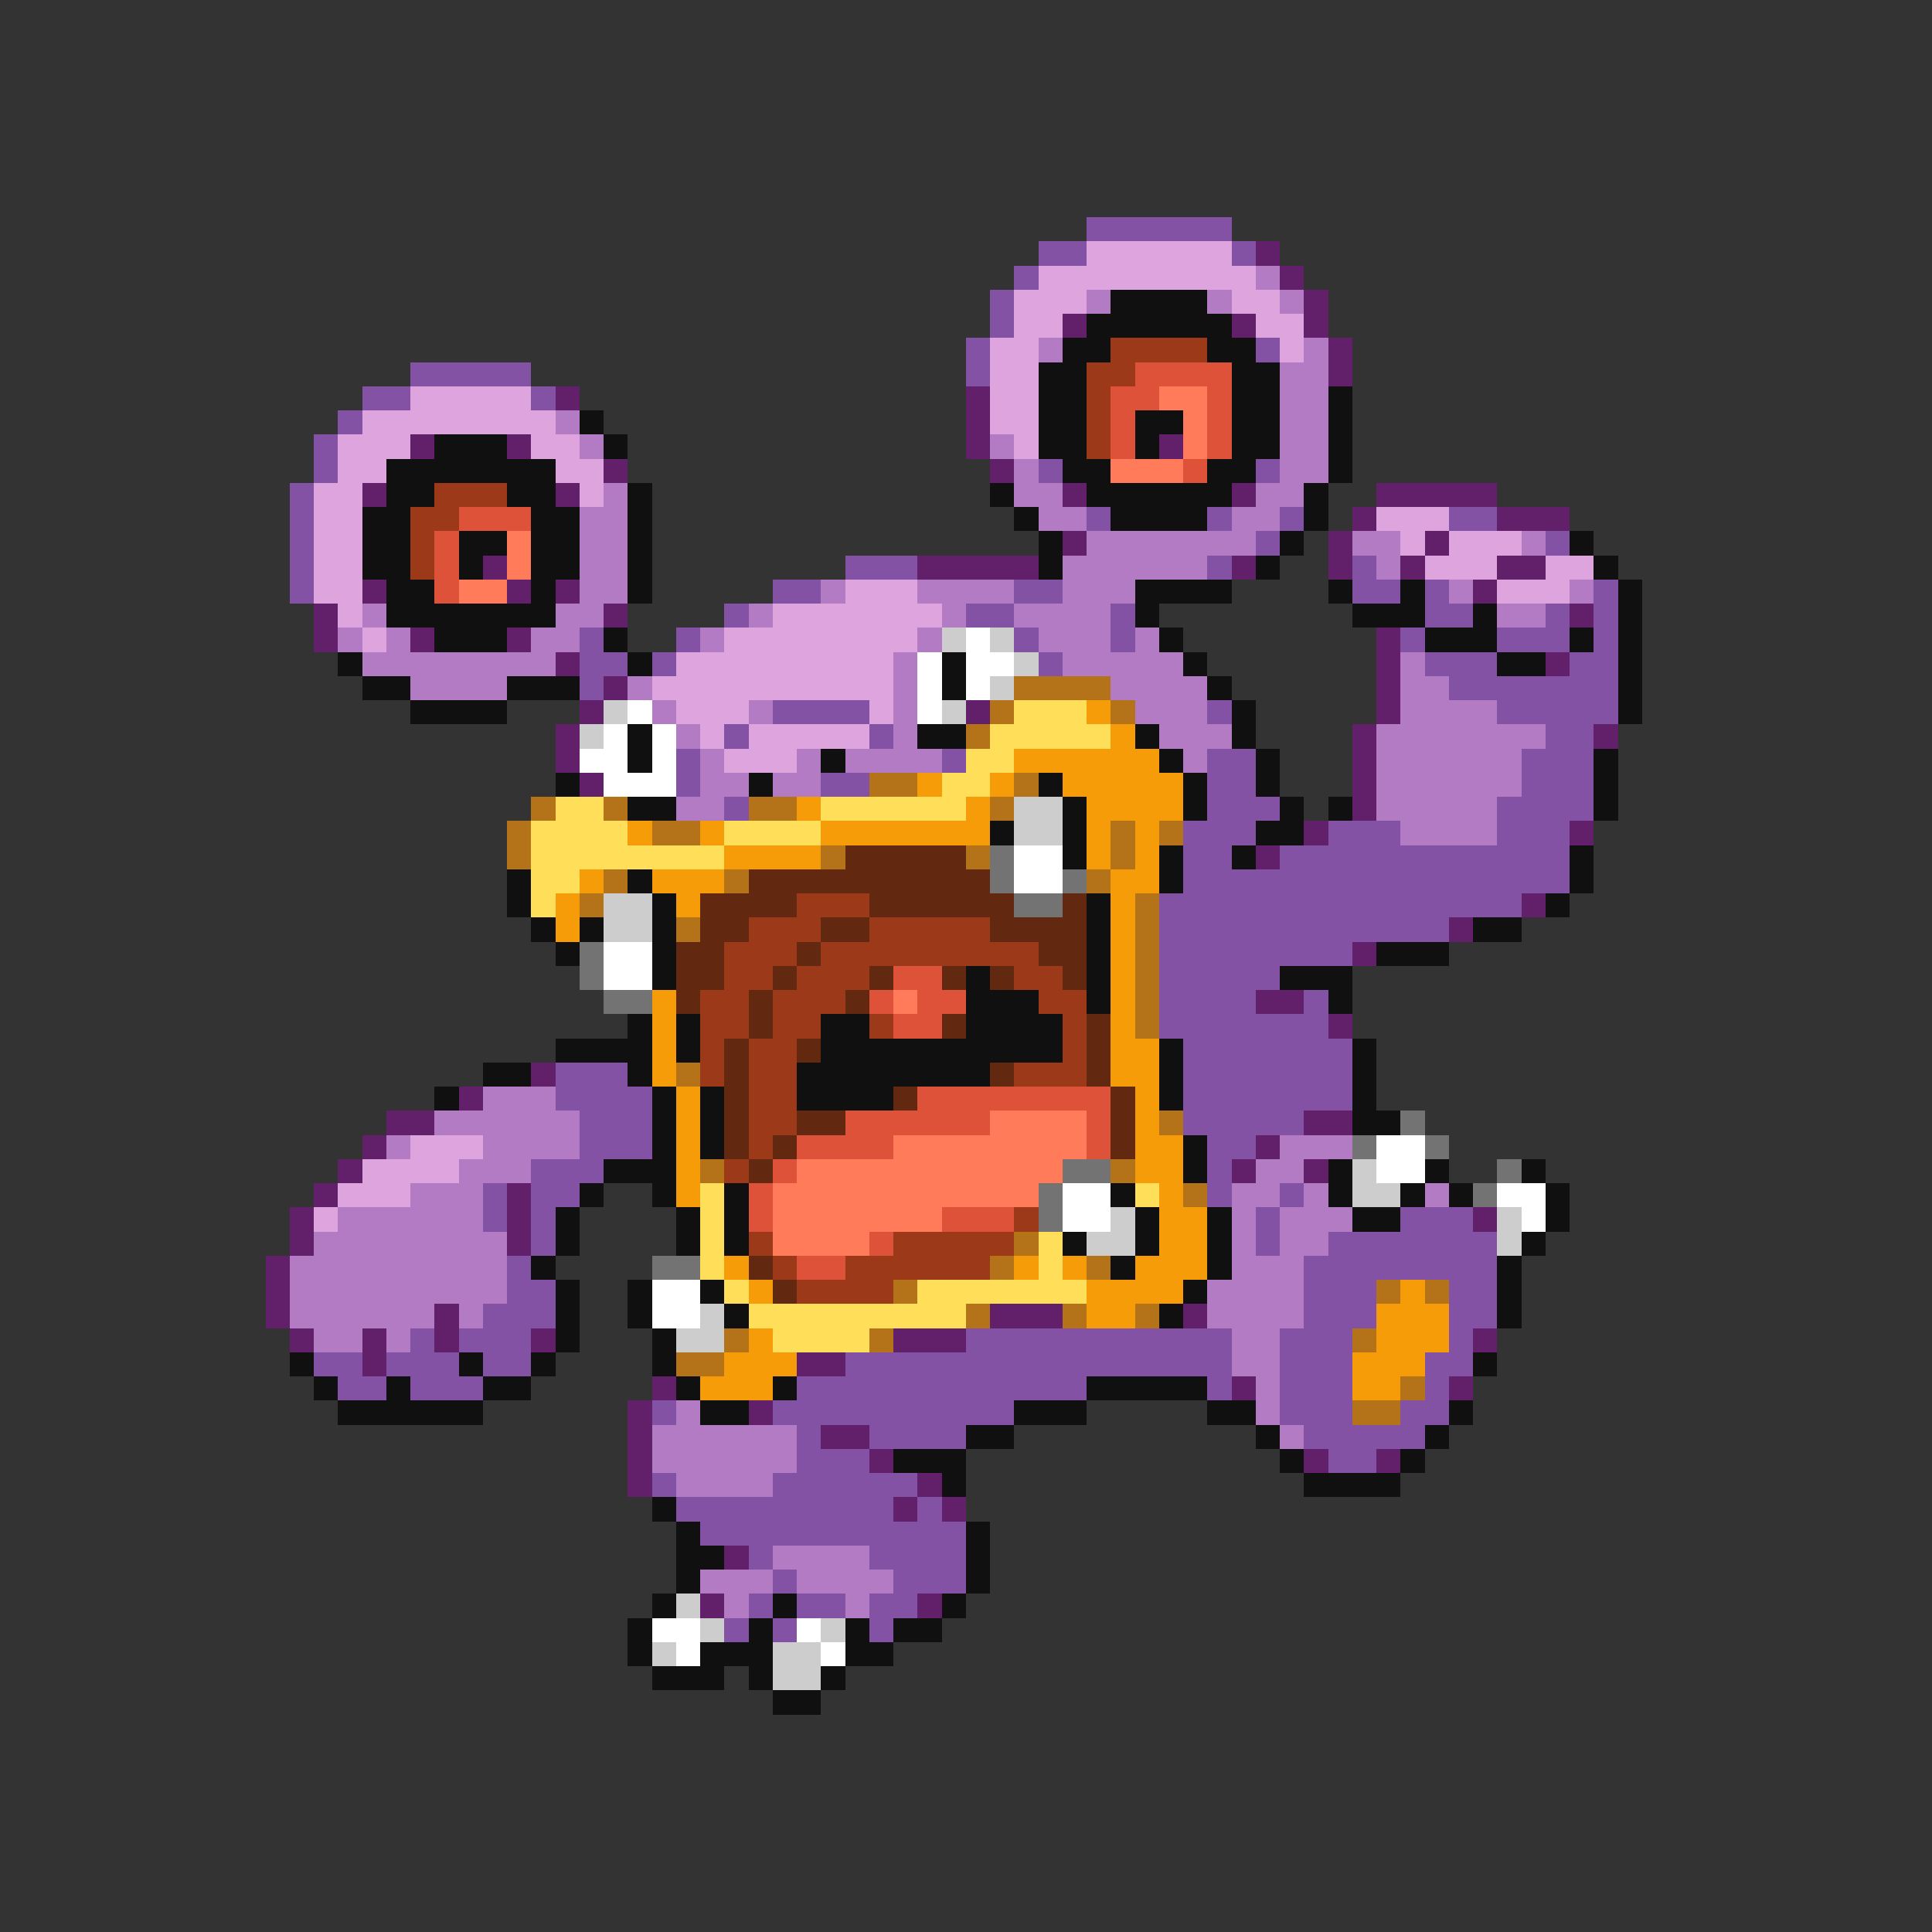 <svg xmlns="http://www.w3.org/2000/svg" viewBox="0 -0.5 80 80" shape-rendering="crispEdges">
<rect x="0" y="-0.5" width="80" height="80" fill="#333333" stroke="none"/>
<path stroke="#8352a4" d="M45 9h6M43 10h2M51 10h1M42 11h1M41 12h1M41 13h1M40 14h1M52 14h1M17 15h5M40 15h1M15 16h2M22 16h1M14 17h1M13 18h1M13 19h1M43 19h1M52 19h1M12 20h1M12 21h1M45 21h1M50 21h1M53 21h1M60 21h2M12 22h1M52 22h1M64 22h1M12 23h1M35 23h3M50 23h1M56 23h1M12 24h1M32 24h2M42 24h2M56 24h2M59 24h1M66 24h1M30 25h1M40 25h2M46 25h1M59 25h2M64 25h1M66 25h1M24 26h1M28 26h1M42 26h1M46 26h1M58 26h1M62 26h3M66 26h1M24 27h2M27 27h1M43 27h1M59 27h3M65 27h2M24 28h1M60 28h7M32 29h4M50 29h1M62 29h5M30 30h1M36 30h1M64 30h2M28 31h1M39 31h1M50 31h2M63 31h3M28 32h1M34 32h2M50 32h2M63 32h3M30 33h1M50 33h3M62 33h4M49 34h3M55 34h3M62 34h3M49 35h2M53 35h12M49 36h16M48 37h15M48 38h12M48 39h8M48 40h5M48 41h4M54 41h1M48 42h7M49 43h7M23 44h3M49 44h7M23 45h4M49 45h7M24 46h3M49 46h5M24 47h3M50 47h2M22 48h3M50 48h1M20 49h1M22 49h2M50 49h1M53 49h1M20 50h1M22 50h1M52 50h1M58 50h3M22 51h1M52 51h1M55 51h7M21 52h1M54 52h8M21 53h2M54 53h3M60 53h2M20 54h3M54 54h3M60 54h2M17 55h1M19 55h3M40 55h11M53 55h3M60 55h1M13 56h2M16 56h3M20 56h2M35 56h16M53 56h3M59 56h2M14 57h2M17 57h3M33 57h12M50 57h1M53 57h3M59 57h1M27 58h1M32 58h10M53 58h3M58 58h2M33 59h1M36 59h4M54 59h5M33 60h3M55 60h2M27 61h1M32 61h6M28 62h9M38 62h1M29 63h11M31 64h1M36 64h4M32 65h1M37 65h3M31 66h1M33 66h2M36 66h2M30 67h1M32 67h1M36 67h1" />
<path stroke="#dea4de" d="M45 10h6M43 11h9M42 12h3M51 12h2M42 13h2M52 13h2M41 14h2M53 14h1M41 15h2M17 16h5M41 16h2M15 17h8M41 17h2M14 18h3M22 18h2M42 18h1M14 19h2M23 19h2M13 20h2M24 20h1M13 21h2M57 21h3M13 22h2M58 22h1M60 22h3M13 23h2M59 23h3M64 23h2M13 24h2M35 24h3M62 24h3M14 25h1M32 25h7M15 26h1M30 26h8M28 27h9M27 28h10M28 29h3M36 29h1M29 30h1M31 30h5M30 31h3M17 47h3M15 48h4M14 49h3M13 50h1" />
<path stroke="#62206a" d="M52 10h1M53 11h1M54 12h1M44 13h1M51 13h1M54 13h1M55 14h1M55 15h1M23 16h1M40 16h1M40 17h1M17 18h1M21 18h1M40 18h1M48 18h1M25 19h1M41 19h1M15 20h1M23 20h1M44 20h1M51 20h1M57 20h5M56 21h1M62 21h3M44 22h1M55 22h1M59 22h1M20 23h1M38 23h5M51 23h1M55 23h1M58 23h1M62 23h2M15 24h1M21 24h1M23 24h1M61 24h1M13 25h1M25 25h1M65 25h1M13 26h1M17 26h1M21 26h1M57 26h1M23 27h1M57 27h1M64 27h1M25 28h1M57 28h1M24 29h1M40 29h1M57 29h1M23 30h1M56 30h1M66 30h1M23 31h1M56 31h1M24 32h1M56 32h1M56 33h1M54 34h1M65 34h1M52 35h1M63 37h1M60 38h1M56 39h1M52 41h2M55 42h1M22 44h1M19 45h1M16 46h2M54 46h2M15 47h1M52 47h1M14 48h1M51 48h1M54 48h1M13 49h1M21 49h1M12 50h1M21 50h1M61 50h1M12 51h1M21 51h1M11 52h1M11 53h1M11 54h1M18 54h1M41 54h3M49 54h1M12 55h1M15 55h1M18 55h1M22 55h1M37 55h3M61 55h1M15 56h1M33 56h2M27 57h1M51 57h1M60 57h1M26 58h1M31 58h1M26 59h1M34 59h2M26 60h1M36 60h1M54 60h1M57 60h1M26 61h1M38 61h1M37 62h1M39 62h1M30 64h1M29 66h1M38 66h1" />
<path stroke="#b47bc5" d="M52 11h1M45 12h1M50 12h1M53 12h1M43 14h1M54 14h1M53 15h2M53 16h2M23 17h1M53 17h2M24 18h1M41 18h1M53 18h2M42 19h1M53 19h2M25 20h1M42 20h2M52 20h2M24 21h2M43 21h2M51 21h2M24 22h2M45 22h7M56 22h2M63 22h1M24 23h2M44 23h6M57 23h1M24 24h2M34 24h1M38 24h4M44 24h3M60 24h1M65 24h1M15 25h1M23 25h2M31 25h1M39 25h1M42 25h4M62 25h2M14 26h1M16 26h1M22 26h2M29 26h1M38 26h1M43 26h3M47 26h1M15 27h8M37 27h1M44 27h5M58 27h1M17 28h4M26 28h1M37 28h1M46 28h4M58 28h2M27 29h1M31 29h1M37 29h1M47 29h3M58 29h4M28 30h1M37 30h1M48 30h3M57 30h7M29 31h1M33 31h1M35 31h4M49 31h1M57 31h6M29 32h2M32 32h2M57 32h6M28 33h2M57 33h5M58 34h4M20 45h3M18 46h6M16 47h1M20 47h4M53 47h3M19 48h3M52 48h2M17 49h3M51 49h2M54 49h1M59 49h1M14 50h6M51 50h1M53 50h3M13 51h8M51 51h1M53 51h2M12 52h9M51 52h3M12 53h9M50 53h4M12 54h6M19 54h1M50 54h4M13 55h2M16 55h1M51 55h2M51 56h2M52 57h1M28 58h1M52 58h1M27 59h6M53 59h1M27 60h6M28 61h4M32 64h4M29 65h3M33 65h4M30 66h1M35 66h1" />
<path stroke="#101010" d="M46 12h4M45 13h6M44 14h2M50 14h2M43 15h2M51 15h2M43 16h2M51 16h2M55 16h1M24 17h1M43 17h2M47 17h2M51 17h2M55 17h1M18 18h3M25 18h1M43 18h2M47 18h1M51 18h2M55 18h1M16 19h7M44 19h2M50 19h2M55 19h1M16 20h2M21 20h2M26 20h1M41 20h1M45 20h6M54 20h1M15 21h2M22 21h2M26 21h1M42 21h1M46 21h4M54 21h1M15 22h2M19 22h2M22 22h2M26 22h1M43 22h1M53 22h1M65 22h1M15 23h2M19 23h1M22 23h2M26 23h1M43 23h1M52 23h1M66 23h1M16 24h2M22 24h1M26 24h1M47 24h4M55 24h1M58 24h1M67 24h1M16 25h7M47 25h1M56 25h3M61 25h1M67 25h1M18 26h3M25 26h1M48 26h1M59 26h3M65 26h1M67 26h1M14 27h1M26 27h1M39 27h1M49 27h1M62 27h2M67 27h1M15 28h2M21 28h3M39 28h1M50 28h1M67 28h1M17 29h4M51 29h1M67 29h1M26 30h1M38 30h2M47 30h1M51 30h1M26 31h1M34 31h1M48 31h1M52 31h1M66 31h1M23 32h1M31 32h1M43 32h1M49 32h1M52 32h1M66 32h1M26 33h2M44 33h1M49 33h1M53 33h1M55 33h1M66 33h1M41 34h1M44 34h1M52 34h2M44 35h1M48 35h1M51 35h1M65 35h1M21 36h1M26 36h1M48 36h1M65 36h1M21 37h1M27 37h1M45 37h1M64 37h1M22 38h1M24 38h1M27 38h1M45 38h1M61 38h2M23 39h1M27 39h1M45 39h1M57 39h3M27 40h1M40 40h1M45 40h1M53 40h3M40 41h3M45 41h1M55 41h1M26 42h1M28 42h1M34 42h2M40 42h4M23 43h4M28 43h1M34 43h10M48 43h1M56 43h1M20 44h2M26 44h1M33 44h8M48 44h1M56 44h1M18 45h1M27 45h1M29 45h1M33 45h4M48 45h1M56 45h1M27 46h1M29 46h1M56 46h2M27 47h1M29 47h1M49 47h1M25 48h3M49 48h1M55 48h1M59 48h1M63 48h1M24 49h1M27 49h1M30 49h1M46 49h1M55 49h1M58 49h1M60 49h1M64 49h1M23 50h1M28 50h1M30 50h1M47 50h1M50 50h1M56 50h2M64 50h1M23 51h1M28 51h1M30 51h1M44 51h1M47 51h1M50 51h1M63 51h1M22 52h1M46 52h1M50 52h1M62 52h1M23 53h1M26 53h1M29 53h1M49 53h1M62 53h1M23 54h1M26 54h1M30 54h1M48 54h1M62 54h1M23 55h1M27 55h1M12 56h1M19 56h1M22 56h1M27 56h1M61 56h1M13 57h1M16 57h1M20 57h2M28 57h1M32 57h1M45 57h5M14 58h6M29 58h2M42 58h3M50 58h2M60 58h1M40 59h2M52 59h1M59 59h1M37 60h3M53 60h1M58 60h1M39 61h1M54 61h4M27 62h1M28 63h1M40 63h1M28 64h2M40 64h1M28 65h1M40 65h1M27 66h1M32 66h1M39 66h1M26 67h1M31 67h1M35 67h1M37 67h2M26 68h1M29 68h3M35 68h2M27 69h3M31 69h1M34 69h1M32 70h2" />
<path stroke="#9c3918" d="M46 14h4M45 15h2M45 16h1M45 17h1M45 18h1M18 20h3M17 21h2M17 22h1M17 23h1M33 37h3M31 38h3M36 38h5M30 39h3M34 39h9M30 40h2M33 40h3M42 40h2M29 41h2M32 41h3M43 41h2M29 42h2M32 42h2M36 42h1M44 42h1M29 43h1M31 43h2M44 43h1M29 44h1M31 44h2M42 44h3M31 45h2M31 46h2M31 47h1M30 48h1M42 50h1M31 51h1M37 51h5M32 52h1M35 52h6M33 53h4" />
<path stroke="#de5239" d="M47 15h4M46 16h2M50 16h1M46 17h1M50 17h1M46 18h1M50 18h1M49 19h1M19 21h3M18 22h1M18 23h1M18 24h1M37 40h2M36 41h1M38 41h2M37 42h2M38 45h8M35 46h6M45 46h1M33 47h4M45 47h1M32 48h1M31 49h1M31 50h1M39 50h3M36 51h1M33 52h2" />
<path stroke="#ff7b5a" d="M48 16h2M49 17h1M49 18h1M46 19h3M21 22h1M21 23h1M19 24h2M37 41h1M41 46h4M37 47h8M33 48h11M32 49h11M32 50h7M32 51h4" />
<path stroke="#cdcdcd" d="M39 26h1M41 26h1M42 27h1M41 28h1M25 29h1M39 29h1M24 30h1M42 33h2M42 34h2M25 37h2M25 38h2M56 48h1M56 49h2M46 50h1M62 50h1M45 51h2M62 51h1M29 54h1M28 55h2M28 66h1M29 67h1M34 67h1M27 68h1M32 68h2M32 69h2" />
<path stroke="#ffffff" d="M40 26h1M38 27h1M40 27h2M38 28h1M40 28h1M26 29h1M38 29h1M25 30h1M27 30h1M24 31h2M27 31h1M25 32h3M42 35h2M42 36h2M25 39h2M25 40h2M57 47h2M57 48h2M44 49h2M62 49h2M44 50h2M63 50h1M27 53h2M27 54h2M27 67h2M33 67h1M28 68h1M34 68h1" />
<path stroke="#b47318" d="M42 28h4M41 29h1M46 29h1M40 30h1M36 32h2M42 32h1M22 33h1M25 33h1M31 33h2M41 33h1M21 34h1M27 34h2M46 34h1M48 34h1M21 35h1M34 35h1M40 35h1M46 35h1M25 36h1M30 36h1M45 36h1M24 37h1M47 37h1M28 38h1M47 38h1M47 39h1M47 40h1M47 41h1M47 42h1M28 44h1M48 46h1M29 48h1M46 48h1M49 49h1M42 51h1M41 52h1M45 52h1M37 53h1M57 53h1M59 53h1M40 54h1M44 54h1M47 54h1M30 55h1M36 55h1M56 55h1M28 56h2M58 57h1M56 58h2" />
<path stroke="#ffde5a" d="M42 29h3M41 30h5M40 31h2M39 32h2M23 33h2M34 33h6M22 34h4M30 34h4M22 35h8M22 36h2M22 37h1M29 49h1M47 49h1M29 50h1M29 51h1M43 51h1M29 52h1M43 52h1M30 53h1M38 53h7M31 54h9M32 55h4" />
<path stroke="#f69c08" d="M45 29h1M46 30h1M42 31h6M38 32h1M41 32h1M44 32h5M33 33h1M40 33h1M45 33h4M26 34h1M29 34h1M34 34h7M45 34h1M47 34h1M30 35h4M45 35h1M47 35h1M24 36h1M27 36h3M46 36h2M23 37h1M28 37h1M46 37h1M23 38h1M46 38h1M46 39h1M46 40h1M27 41h1M46 41h1M27 42h1M46 42h1M27 43h1M46 43h2M27 44h1M46 44h2M28 45h1M47 45h1M28 46h1M47 46h1M28 47h1M47 47h2M28 48h1M47 48h2M28 49h1M48 49h1M48 50h2M48 51h2M30 52h1M42 52h1M44 52h1M47 52h3M31 53h1M45 53h4M58 53h1M45 54h2M57 54h3M31 55h1M57 55h3M30 56h3M56 56h3M29 57h3M56 57h2" />
<path stroke="#622910" d="M35 35h5M31 36h10M29 37h4M36 37h6M44 37h1M29 38h2M34 38h2M41 38h4M28 39h2M33 39h1M43 39h2M28 40h2M32 40h1M36 40h1M39 40h1M41 40h1M44 40h1M28 41h1M31 41h1M35 41h1M31 42h1M39 42h1M45 42h1M30 43h1M33 43h1M45 43h1M30 44h1M41 44h1M45 44h1M30 45h1M37 45h1M46 45h1M30 46h1M33 46h2M46 46h1M30 47h1M32 47h1M46 47h1M31 48h1M31 52h1M32 53h1" />
<path stroke="#737373" d="M41 35h1M41 36h1M44 36h1M42 37h2M24 39h1M24 40h1M25 41h2M58 46h1M56 47h1M59 47h1M44 48h2M62 48h1M43 49h1M61 49h1M43 50h1M27 52h2" />
</svg>
